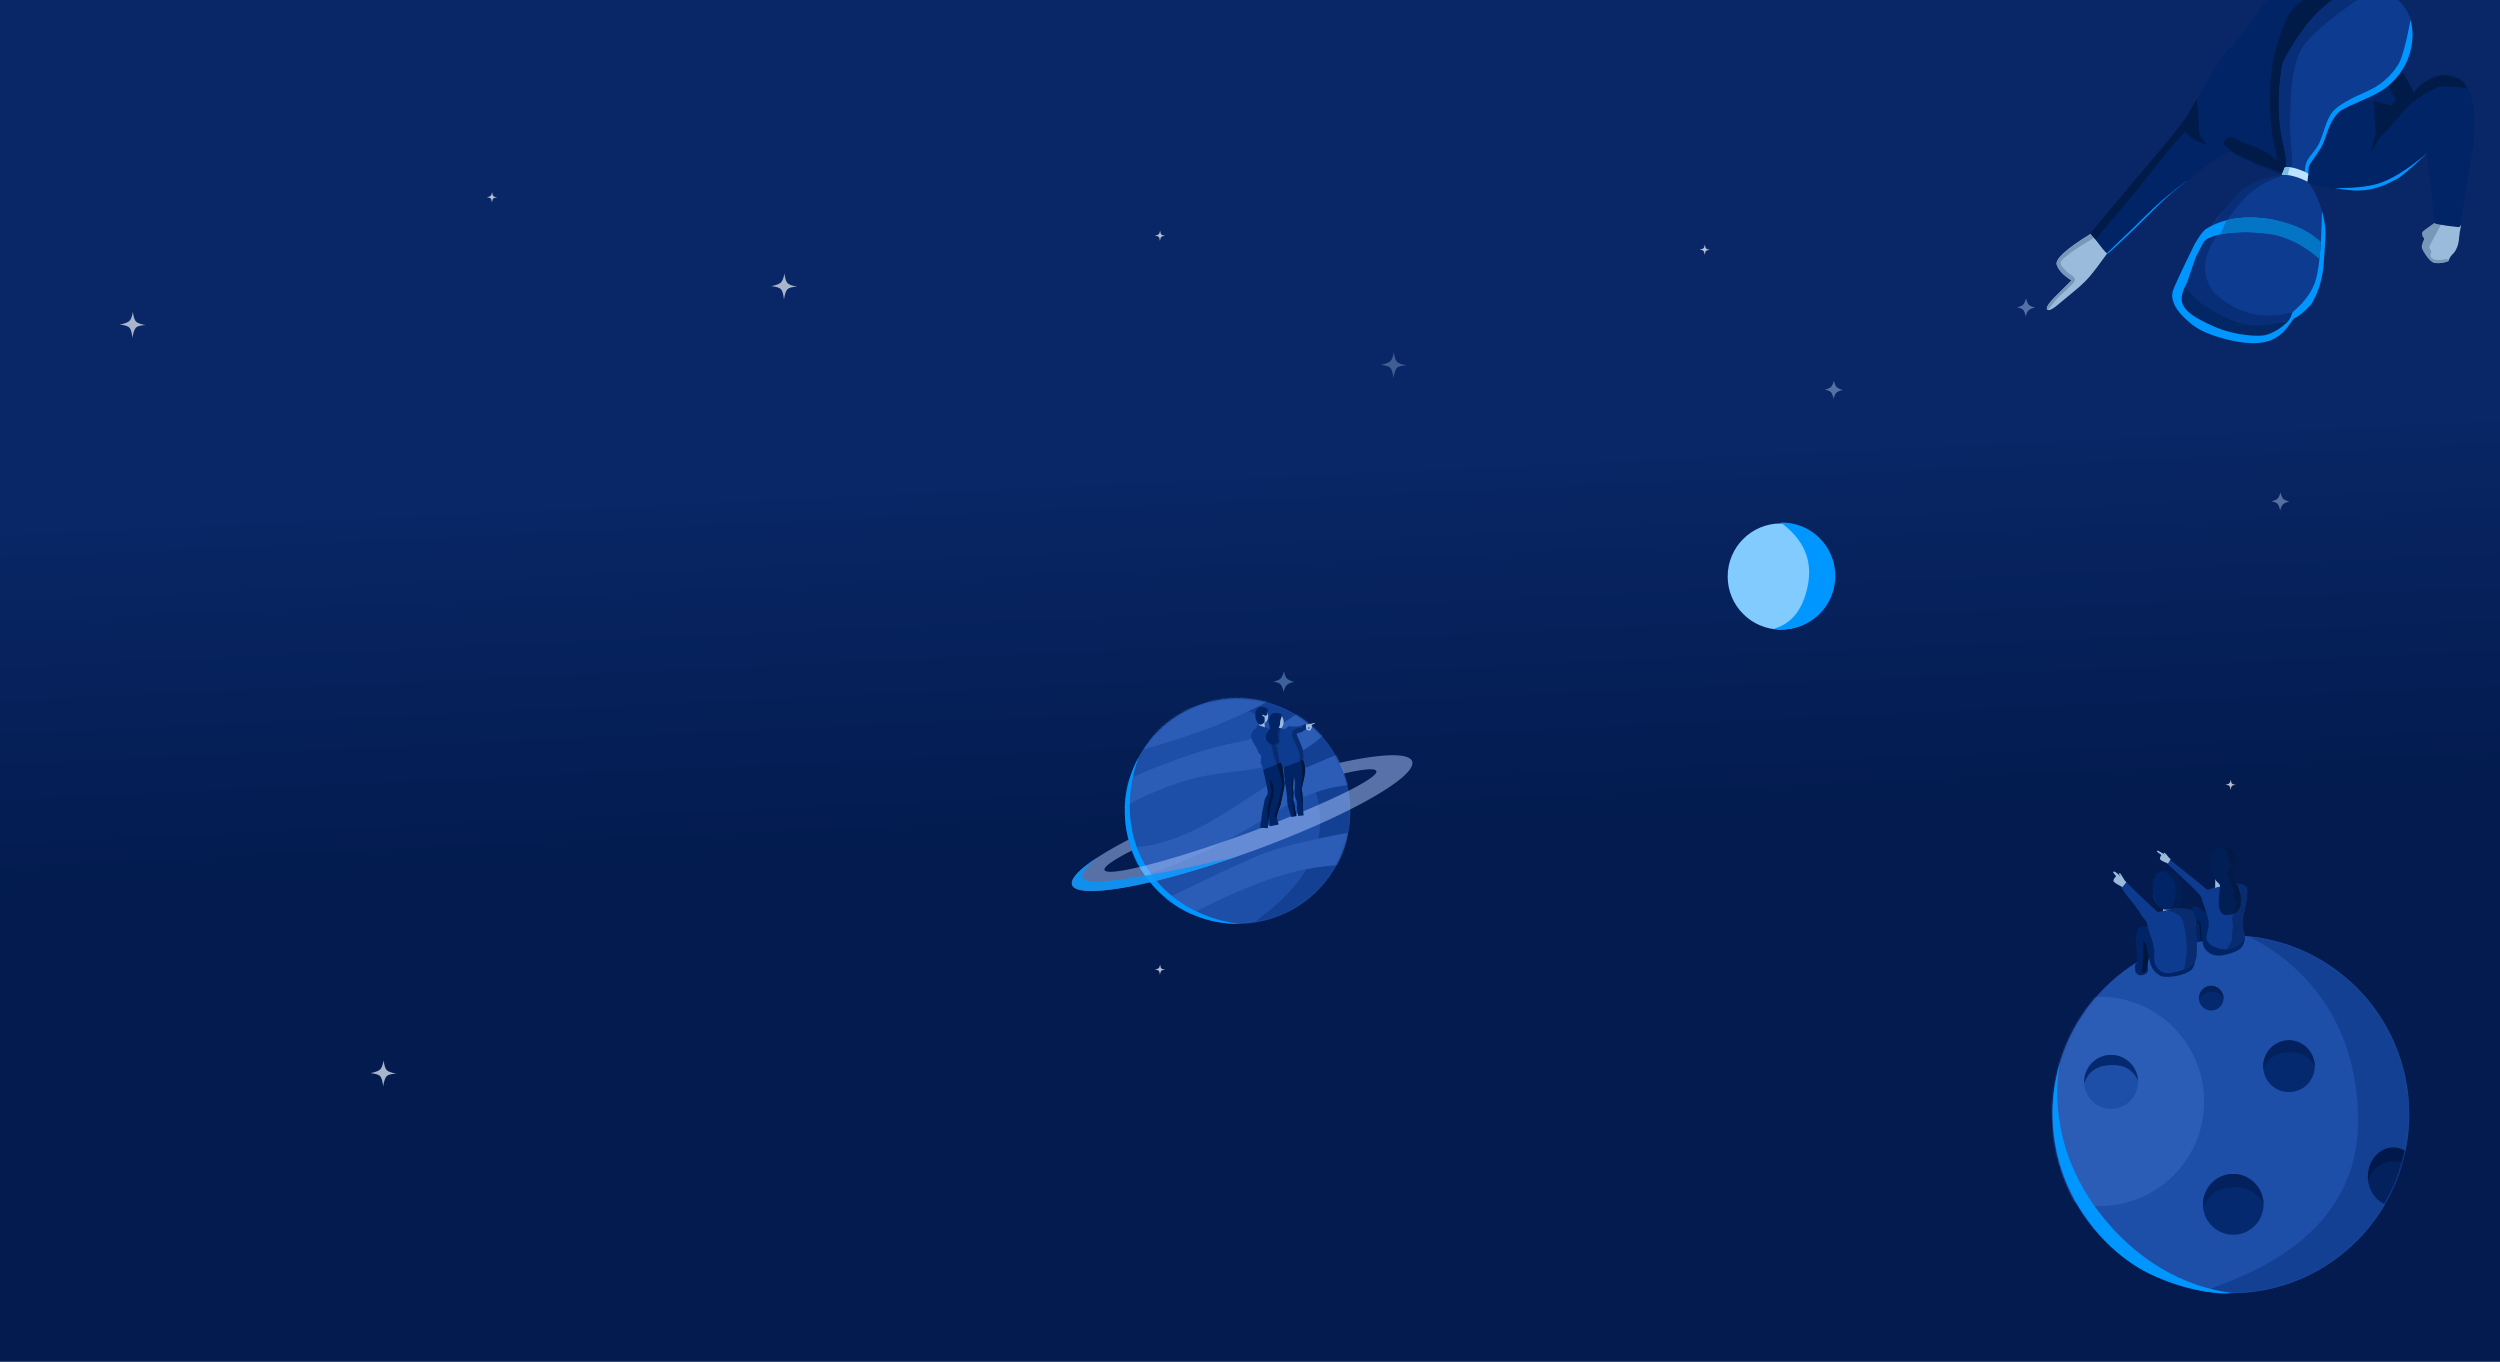 <svg viewBox="0 0 1366 744" xmlns="http://www.w3.org/2000/svg" xmlns:xlink="http://www.w3.org/1999/xlink"><rect x="0" y="0" width="1366" height="744" fill="#808080" stroke="none"/><defs/><defs><linearGradient x1="23.94%" y1="34.944%" x2="26.376%" y2="63.814%" id="a"><stop stop-color="#092767" offset="0%"/><stop stop-color="#031B4E" offset="100%"/></linearGradient><ellipse id="b" cx="97.5" cy="97.768" rx="97.5" ry="97.768"/><circle id="f" cx="61.573" cy="61.573" r="61.573"/><path d="M17.783 194.579c7.49 0 14.782-.847 21.787-2.45a96.545 96.545 0 0012.071-3.606c37.158-13.799 63.642-49.654 63.642-91.712 0-44.452-29.584-81.974-70.086-93.85A96.677 96.677 0 0033.073.238c-4.981-.787 57.682 23.448 54.002 103.337-3.679 79.888-101.298 87.087-85.043 89.735a97.931 97.931 0 0015.751 1.269z" id="d"/></defs><g fill="none" fill-rule="evenodd"><path fill="url(#a)" d="M32 35h1366v744H32z" transform="translate(-32 -35)"/><path d="M754.414 199.36c2.68-.524 4.44-1.193 5.28-2.004.84-.812 1.478-2.459 1.913-4.942.344 2.706.91 4.467 1.698 5.283.789.816 2.538 1.453 5.249 1.91-2.676.133-4.426.597-5.249 1.392-.823.795-1.47 2.646-1.944 5.555-.327-2.89-.882-4.742-1.668-5.555-.785-.813-2.545-1.36-5.279-1.638z" fill="#C8DEFF" opacity=".3" style="animation:half-flashing linear 2.5s infinite"/><path d="M421.414 156.36c2.68-.524 4.44-1.193 5.28-2.004.84-.812 1.478-2.459 1.913-4.942.344 2.706.91 4.467 1.698 5.283.789.816 2.538 1.453 5.249 1.91-2.676.133-4.426.597-5.249 1.392-.823.795-1.47 2.646-1.944 5.555-.327-2.89-.882-4.742-1.668-5.555-.785-.813-2.545-1.36-5.279-1.638z" fill="#BBC4D8" opacity=".9" style="animation:flashing linear 2s infinite"/><path d="M394 135h56v43h-56z"/><path d="M65.414 177.36c2.68-.524 4.44-1.193 5.28-2.004.84-.812 1.478-2.459 1.913-4.942.344 2.706.91 4.467 1.698 5.283.789.816 2.538 1.453 5.249 1.91-2.676.133-4.426.597-5.249 1.392-.823.795-1.47 2.646-1.944 5.555-.327-2.89-.882-4.742-1.668-5.555-.785-.813-2.545-1.36-5.279-1.638z" fill="#BBC4D8" opacity=".9" style="animation:flashing linear 2.5s 1s infinite"/><path d="M38 156h56v43H38z"/><path d="M202.414 586.36c2.68-.524 4.44-1.193 5.28-2.004.84-.812 1.478-2.459 1.913-4.942.344 2.706.91 4.467 1.698 5.283.789.816 2.538 1.453 5.249 1.91-2.676.133-4.426.597-5.249 1.392-.823.795-1.47 2.646-1.944 5.555-.327-2.89-.882-4.742-1.668-5.555-.785-.813-2.545-1.36-5.279-1.638z" fill="#BBC4D8" opacity=".9" style="animation:half-flashing linear 2s infinite"/><path d="M175 565h56v43h-56z"/><path d="M928.656 136.435c1.072-.21 1.776-.478 2.112-.802.336-.325.591-.984.765-1.977.138 1.082.364 1.787.68 2.113.315.327 1.015.581 2.099.764-1.07.054-1.77.24-2.1.557-.329.318-.588 1.059-.777 2.222-.13-1.156-.353-1.897-.667-2.222-.314-.325-1.018-.544-2.112-.655z" fill="#FFF" opacity=".7" style="animation:flashing linear 2s .9s infinite"/><path d="M1216 428.779c1.072-.21 1.776-.478 2.112-.802.336-.325.591-.984.765-1.977.138 1.082.364 1.787.68 2.113.315.327 1.015.581 2.099.764-1.07.054-1.77.24-2.1.557-.329.318-.588 1.059-.777 2.222-.13-1.156-.353-1.897-.667-2.222-.314-.325-1.018-.544-2.112-.655z" fill="#FFF" opacity=".7" style="animation:flashing linear 2s infinite"/><g fill="#FFF"><path d="M631 128.779c1.072-.21 1.776-.478 2.112-.802.336-.325.591-.984.765-1.977.138 1.082.364 1.787.68 2.113.315.327 1.015.581 2.099.764-1.07.054-1.77.24-2.1.557-.329.318-.588 1.059-.777 2.222-.13-1.156-.353-1.897-.667-2.222-.314-.325-1.018-.544-2.112-.655z" opacity=".7"/><path fill="none" d="M606 99h56v43h-56z"/></g><g fill="#FFF"><path d="M631 529.779c1.072-.21 1.776-.478 2.112-.802.336-.325.591-.984.765-1.977.138 1.082.364 1.787.68 2.113.315.327 1.015.581 2.099.764-1.07.054-1.77.24-2.1.557-.329.318-.588 1.059-.777 2.222-.13-1.156-.353-1.897-.667-2.222-.314-.325-1.018-.544-2.112-.655z" opacity=".7" style="animation:flashing linear 2s infinite"/><path fill="none" d="M606 500h56v43h-56z"/></g><g fill="#FFF"><path d="M266 107.779c1.072-.21 1.776-.478 2.112-.802.336-.325.591-.984.765-1.977.138 1.082.364 1.787.68 2.113.315.327 1.015.581 2.099.764-1.07.054-1.77.24-2.1.557-.329.318-.588 1.059-.777 2.222-.13-1.156-.353-1.897-.667-2.222-.314-.325-1.018-.544-2.112-.655z" opacity=".7"/><path fill="none" d="M241 78h56v43h-56z"/></g><g fill="#FFF"><path d="M1282 602.779c1.072-.21 1.776-.478 2.112-.802.336-.325.591-.984.765-1.977.138 1.082.364 1.787.68 2.113.315.327 1.015.581 2.099.764-1.07.054-1.77.24-2.1.557-.329.318-.588 1.059-.777 2.222-.13-1.156-.353-1.897-.667-2.222-.314-.325-1.018-.544-2.112-.655z" opacity=".7"/><path fill="none" d="M1257 573h56v43h-56z"/></g><path d="M1102.035 167.898c1.67-.368 2.799-.836 3.387-1.404.588-.568 1.137-1.72 1.648-3.459.4 1.735.874 2.888 1.426 3.46.552.57 1.697 1.096 3.437 1.575-1.58.315-2.725.798-3.437 1.447-.712.65-1.244 1.788-1.598 3.416-.435-1.871-.927-3.092-1.476-3.66-.55-.57-1.679-1.028-3.387-1.375z" fill="#C8DEFF" opacity=".4" style="animation:flashing linear 2s infinite"/><path d="M1090 147h56v43h-56z"/><path d="M1241.035 273.898c1.67-.368 2.799-.836 3.387-1.404.588-.568 1.137-1.72 1.648-3.459.4 1.735.874 2.888 1.426 3.46.552.57 1.697 1.096 3.437 1.575-1.58.315-2.725.798-3.437 1.447-.712.65-1.244 1.788-1.598 3.416-.435-1.871-.927-3.092-1.476-3.66-.55-.57-1.679-1.028-3.387-1.375z" fill="#C8DEFF" opacity=".4" style="animation:half-flashing linear 2s .8s infinite"/><path d="M1229 253h56v43h-56z"/><path d="M997.035 212.898c1.67-.368 2.799-.836 3.387-1.404.588-.568 1.137-1.72 1.648-3.459.4 1.735.874 2.888 1.426 3.46.552.57 1.697 1.096 3.437 1.575-1.58.315-2.725.798-3.437 1.447-.712.65-1.244 1.788-1.598 3.416-.435-1.871-.927-3.092-1.476-3.66-.55-.57-1.679-1.028-3.387-1.375z" fill="#C8DEFF" opacity=".4"/><path d="M985 192h56v43h-56z"/><path d="M1237 120.863c1.67-.368 2.799-.836 3.387-1.404.588-.568 1.137-1.72 1.648-3.459.4 1.735.874 2.888 1.426 3.46.552.57 1.697 1.096 3.437 1.575-1.58.315-2.725.798-3.437 1.447-.712.65-1.244 1.788-1.598 3.416-.435-1.871-.927-3.092-1.476-3.66-.55-.57-1.679-1.028-3.387-1.375z" fill="#C8DEFF" opacity=".4"/><path d="M695.828 372.385c1.908-.42 3.198-.954 3.87-1.603.673-.65 1.3-1.967 1.885-3.954.455 1.983.998 3.3 1.629 3.954.63.652 1.94 1.253 3.928 1.8-1.805.36-3.115.912-3.928 1.654-.813.742-1.422 2.043-1.827 3.904-.496-2.139-1.058-3.533-1.686-4.184-.629-.65-1.919-1.174-3.871-1.57z" fill="#95C0FF" opacity=".4"/><path d="M662 351h56v43h-56zm557-247h56v43h-56zm-486 74h56v43h-56zm176-64h56v43h-56zm285 289h56v43h-56z"/><g transform="translate(943 278)" data-speed=".1" data-start="0" data-direction="top"><circle fill="#81CBFF" cx="30" cy="37" r="29"/><path d="M47.815 60.312a28.878 28.878 0 01-21.506 5.23c9.936-2.87 16.135-10.974 18.595-24.314 2.46-13.34-2.48-24.564-14.82-33.673 9.198-.2 18.34 3.98 24.159 12.018 9.432 13.031 6.554 31.27-6.428 40.739z" fill="#0096FF"/></g><path d="M1332.847 119.02l-8.124 10.25c-.14 1.7-.738 5.389-.02 7.375.681 1.888 1.822 4.782 4.383 6.463 2.561 1.68 9.103-.245 8.88-.733-.136-.197.28-1.03 1.245-2.499.641-.976 1.858-1.302 3.168-4.356.575-1.342 1.154-3.096 1.34-6.298.063-1.104.383-3.055.958-5.852l-8.95-3.291-2.88-1.06z" fill="#9ABBDC" fill-rule="nonzero"/><path d="M1332.739 119.04c-.936 1.288-1.666 2.123-2.189 2.506-4.418 3.234-7.042 4.68-7.13 5.694-.105 1.194.302 2.247 1.22 3.16-1.195 2.579-1.626 4.335-1.292 5.27.675 1.884 3.199 5.777 5.712 7.46 2.514 1.684 9.14-.308 8.94-.748l-.969-.882c-4.626.997-7.512.706-8.658-.872-.92-1.267.15-2.288.034-3.303-.101-.88-1.52-1.7-.66-3.388 1.237-2.423 3.735-7.035 7.494-13.836l-2.502-1.06z" fill="#7898B9" fill-rule="nonzero"/><g fill-rule="nonzero"><path d="M1142.342 127.782c-13.41 8.248-19.585 13.889-18.523 16.924 1.062 3.035 3.755 5.866 8.078 8.494l-10.215 10.203c-2.84 3.153-3.852 5.08-3.037 5.78 1.223 1.05 3.987-1.09 8.008-4.528 5.041-4.31 10.92-8.604 15.27-13.72 2.208-2.595 5.426-6.844 9.655-12.748" fill="#9ABBDC"/><path d="M1142.342 127.782c-13.41 8.248-19.585 13.889-18.523 16.924 1.062 3.035 3.755 5.866 8.078 8.494l-10.815 10.843c-2.454 2.822-3.241 4.552-2.362 5.19.56.407 2.165-2.496 4.627-5.358 3.309-3.848 10.98-9.436 10.451-11.24-.626-2.14-2.92-2.696-4.493-4.197-2.145-2.047-3.718-3.956-3.385-5.08.624-2.105 6.695-6.572 18.215-13.4l-1.793-2.176z" fill="#7898B9"/></g><path d="M1151.75 138.554c-.628.345-3.55-3.154-8.765-10.497 33.317-40.432 50.453-61.535 51.407-63.31 1.431-2.663 6.531-11.308 8.708-15.247 3.616-6.547 7.28-13.28 11.78-19.263 4.5-5.983 2.91-1.839 13.199-15.803 6.858-9.31 16.613-23.522 29.263-42.635 17.054 18.14 30.121 33.045 39.202 44.717 9.08 11.672 16.633 23.4 22.658 35.186-3.041 7.155-2.115 12.73-5.778 16.994-.43.5 1.914-6.237 7.031-20.21 7.614-7.775 15.13-9.777 22.55-6.007 7.42 3.77 10.296 15.643 8.629 35.62-4.76 30.46-7.318 45.775-7.673 45.947-.532.258-13.346-1.442-13.606-2.056-.13-.306-1.567-13.002-4.313-38.087-10.894 9.727-16.613 14.684-17.158 14.871-4.108 1.41-11.593 7.036-24.39 5.957-22.891-1.929-62.82-18.3-64.583-21.382-1.764-3.082-15.977 8.508-25.022 15.892-9.045 7.384-14.14 11.532-22.222 19.618-8.083 8.085-19.976 19.177-20.917 19.695z" fill="#002465" fill-rule="nonzero"/><path d="M1151.62 138.635c-.088.049-.511-.13-.412-.238 1.606-1.746 13.272-12.592 20.97-20.314 12.31-12.349 24.729-20.627 23.21-19.5-9.664 7.166-14.346 11.749-22.547 19.986-8.2 8.237-20.265 19.538-21.22 20.066zm174.814-55.165c-9.216 8.72-14.975 13.596-17.276 14.626-3.451 1.546-11.666 6.925-24.53 5.888-2.775-.224-5.799-.653-8.974-1.241 10.177.117 18.102-.688 23.776-2.413 7.255-2.206 16.256-7.826 27.004-16.86z" fill="#0096FF" fill-rule="nonzero"/><path d="M1253.417-21.614c.808-1.211 2.346-3.331 4.614-6.36 16.973 18.133 29.991 33.013 39.052 44.641 9.062 11.628 16.598 23.313 22.61 35.054-2.023 4.753-3.354 6.73-3.99 5.934-10.34 12.879-15.84 18.742-16.5 17.589-2.393-4.18-.873-14.11-2.38-19.141-.704-2.345 10.941 3.034 10.31.7-.107-.394 2.806-.668 1.414-3.393-6.263-12.25-26.814-44.692-31.593-50.217-9.67-11.178-17.516-19.447-23.537-24.807zm-31.471 97.705c5.404 3.103 12.034 3.608 19.267 9.103 7.233 5.495 10.559 11.11 5.675 9.394-14.035-4.932-27.528-11.124-28.457-12.743-.602-1.053-4.051-2.75-3.314-3.768.737-1.016 1.426-5.088 6.83-1.986zm-76.908 54.7c-1.91-1.795-2.786-2.925-2.626-3.39.46-1.334 37.019-44.028 44.518-53.41 1.58-1.976 3.612-4.57 6.098-7.783.613 1.577 3.543 1.435 1.631 4.672-1.255 2.127-5.65 5.777-10.47 12.102-7.587 9.953-20.637 25.89-39.151 47.81z" fill="#011B49" fill-rule="nonzero"/><path d="M1200.72 136.243l-5.635 15.344c-2.375 6.653-3.456 10.98-3.244 12.98.145 1.368 1.201 3.71 1.676 4.834.924 2.184 3.198 1.685 6.286 4.51 4.522 4.137 10.822 5.765 19.189 7.852 4.101 1.024 16.076 2.412 18.542 2.24 1.643-.115 4.614-1.502 8.911-4.16 2.991-2.098 4.646-3.674 4.966-4.729.32-1.054-.999-1.558-3.956-1.51" fill="#032664" fill-rule="nonzero"/><path d="M1245.684 176.266l13.344-7.377 3.877-2.734c4.066-6.688 6.353-14.55 6.86-23.587.759-13.554 1.778-16.812-1.065-27.221-1.896-6.94-4.565-12.32-8.007-16.143.238-.336-.966-.972-3.61-1.91-2.646-.937-5.792-1.574-9.44-1.912-3.102 1.394-4.883 2.14-5.345 2.237-.149.032-.334.226-.48.255-2.224.449-7.953 2.585-17.187 6.41-8.757 9.372-13.916 15.39-15.478 18.056-2.342 3.997-19.278 25.047-14.58 34.22 3.132 6.116 12.625 12.691 28.48 19.725l22.631-.019z" fill="#0D3B8F" fill-rule="nonzero"/><path d="M1245.776 175.835c2.229.047 4.757-.555 7.583-1.805 2.826-1.25 6.008-3.876 9.546-7.875 4.066-6.688 6.353-14.55 6.86-23.587.759-13.554 1.778-16.812-1.065-27.221-.285 20.059-1.614 33.23-3.988 39.515-2.74 7.253-9.053 14.244-18.936 20.973z" fill="#0096FF" fill-rule="nonzero"/><path d="M1245.951 176.08c2.445-.407 4.249-.82 5.412-1.24l1.33-4.228c-4.527 1.325-9.179 1.85-14.582 1.814-11.628-.08-22.576-6.922-27.669-11.992-5.093-5.07-6.653-13.128-4.821-20.328 1.831-7.2 13.457-24.336 21.66-32.631 4.81-4.865 14.115-10.264 21.137-11.834.64-.143.37-.267-.811-.373a6.79 6.79 0 00-.633.05c-.08.011-.084.058-.164.07-7.993 1.232-15.058 3.883-21.153 7.957-9.451 6.318-34.134 45.701-30.903 53.042 3.23 7.341 11.991 12.929 24.557 18.415 8.377 3.657 17.257 4.083 26.64 1.277z" fill="#072E77" fill-rule="nonzero"/><path d="M1205.446 125.057c3.296-2.045 13.882-8.414 34.251-5.422 13.58 1.994 9.847 9.342-1.64 7.887-17.484-2.214-30.45 1.123-33.12 3.775-.966.958-1.452 2.027-2.383 3.757-.524.974-1.451 2.8-2.783 5.48l-4.814 13.872c-6.28 11.431-2.825 16.232 15.15 24.182 8.597 3.802 19.647 5.251 25.85 4.769 6.768-.527 13.664-6.918 14.648-8.27.983-1.353 2.183-4.372 2.223-4.42l.531 3.363c-3.332 4.743-3.677 4.943-4.861 6.392-1.628 1.992-4.135 3.555-4.572 3.848-7.62 5.107-19.898 3.422-31.083.133-11.186-3.29-15.178-6.85-19.232-10.715-6.513-6.207-7.289-11.106-6.447-14.45.491-1.955 4.545-10.687 12.16-26.196 2.654-4.438 4.694-7.1 6.122-7.985z" fill="#0096FF" fill-rule="nonzero"/><path d="M1221.173 119.434c4.94-.721 11.045-.867 18.43.206 12.095 1.759 21.855 6.244 28.496 12.59a157.97 157.97 0 01-.25 3.791 331.857 331.857 0 01-.531 5.55c-8.812-7.907-18.813-12.734-29.367-14.056-8.958-1.122-18.136-.78-24.857.56l3.47-7.668c.643-.233 1.134-.385 1.472-.457.686-.144 1.732-.316 3.137-.516z" fill="#0475C5" fill-rule="nonzero"/><path d="M1206.242 79.448c-6.762-2.469-10.542-4.652-11.343-6.55-.344-.816-3.325-2.349-2.685-5.19.28-1.243 1.736-2.547 3.043-4.807.306-.529.632-1.241 1.128-2.105.629-1.096 1.942-3.34 3.938-6.735.82 10.189 1.273 16.193 1.361 18.014.088 1.82 1.607 4.279 4.558 7.373zm39.41 14.643c-.812-.81-1.23-2.053-1.253-3.73-.099-6.976-3.274-13.803-4.056-28.714-.52-9.941.148-20.126 2.008-30.555 3.266-12.705 6.413-20.966 9.438-24.781 5.307-6.693 16.277-14.147 24.679-13.84.34.013-1.018 7.333 2.266 11.156 8.29 9.649 22.023 27.147 18.536 35.244-4.869 11.306-17.922 15.604-23.992 22.572s-6.783 14.529-10.096 20.321c-3.314 5.793-5.152 7.997-6.152 9.99-1.032 2.057-3.826 3.49-9.142 3.108-.395-.029-1.14-.285-2.236-.77z" fill="#011B49" fill-rule="nonzero"/><path d="M1248.32 94.461c.65-2.179.967-4.046.95-5.603-.072-6.475-3.221-12.8-3.947-26.638-.483-9.225.224-18.681 2.122-28.369 15.379-28.67 31.68-41.808 48.905-39.414 25.837 3.59 23.677 28.545 18.766 39.058-2.33 4.987-6.427 11.412-14 16.108-8.389 5.202-20.337 8.58-23.54 11.99-6.096 6.49-6.16 13.826-9.494 19.215-3.335 5.389-5.18 7.442-6.188 9.295-.885 1.627-.515 3.667-.602 4.96-.084 1.241-.64 1.748-.747 2.706-.31 2.759-4.384 1.656-12.225-3.308z" fill="#0D3B8F" fill-rule="nonzero"/><path d="M1276.183 59.413c6.98-5.857 15.884-8.355 21.963-12.003 6.24-3.745 10.252-8.99 12.194-12.041 2.022-3.178 4.286-11.339 6.793-24.482 2.277 8.125.488 17.245-2.017 22.608-2.33 4.987-6.427 11.412-14 16.108-8.389 5.202-20.337 8.579-23.54 11.99-6.096 6.49-6.16 13.826-9.494 19.215-3.335 5.389-5.18 7.442-6.188 9.295-.885 1.627-.515 3.667-.602 4.96-.084 1.241-.64 1.748-.747 2.706-.149 1.33-2.134-2.652-.574-8.265 1.065-3.829 5.177-6.777 7.254-11.304 3.022-6.59 3.94-14.575 8.958-18.787z" fill="#0096FF" fill-rule="nonzero"/><path d="M1248.32 94.461c.65-2.179.967-4.046.95-5.603-.072-6.475-3.221-12.8-3.947-26.638-.483-9.225.224-18.681 2.122-28.369 15.22-28.601 31.443-41.705 48.668-39.311-22.56 14.742-35.718 26.037-39.474 33.884-5.634 11.771-4.906 31.028-5.39 36.311-.486 5.284.9 14.834 1.107 21.136.063 1.914-.23 5.412-.88 10.493a130.247 130.247 0 01-3.156-1.903z" fill="#072E77" fill-rule="nonzero"/><g fill-rule="nonzero"><path d="M1260.774 99.274c-2.4-1.246-4.773-2.198-7.122-2.855a25.389 25.389 0 00-3.42-.714c-.78-.106-1.935-.173-3.466-.203l1.673-4.01c1.218-.152 2.213-.18 2.986-.085 1.221.153 2.625.497 4.21 1.033 3.09 1.045 4.969 1.918 5.638 2.62l-.499 4.214z" fill="#BBE2FF"/><path d="M1250.231 95.705c-.779-.106-1.934-.173-3.465-.203l1.673-4.01c1.218-.152 2.213-.18 2.986-.085-.476.894-.784 1.593-.924 2.097-.125.451-.215 1.185-.27 2.201z" fill="#7FBBE8"/></g><path d="M1295.272 84.182c1.06-5.671 1.998-9.266 2.815-10.783.115-.214-.289-.932-.168-1.122 6.967-11.045 15.32-16.692 16.052-18.177.82-1.664 4.42-2.715 6.56-5.345 2.14-2.63 3.02-3.114 7.023-5.334 4.004-2.22 7.07-2.11 9.083-2.135 1.974-.024 6.516 1.204 8.752 2.958.819.643 1.654 1.984 2.506 4.024-8.47-1.367-14.002-1.446-16.596-.239-6.073 2.827-14.627 8.599-15.394 9.79-.985 1.528-7.612 7.258-15.465 17.14-1.46 1.838-3.183 4.913-5.168 9.223z" fill="#011B49" fill-rule="nonzero"/><g class="parallax" data-speed=".4" data-start="0" data-direction="top"><g transform="rotate(-3 10417.326 -21058.95)"><mask id="c" fill="#fff"><use xlink:href="#b"/></mask><use fill="#1D4EA8" fill-rule="nonzero" xlink:href="#b"/><ellipse fill="#2B5CB6" fill-rule="nonzero" mask="url(#c)" cx="26.368" cy="86.954" rx="57.028" ry="57.185"/><g mask="url(#c)"><g transform="translate(79.717 .957)"><mask id="e" fill="#fff"><use xlink:href="#d"/></mask><use fill="#134092" fill-rule="nonzero" xlink:href="#d"/><g mask="url(#e)"><g transform="translate(90.755 119.562)" fill-rule="nonzero"><ellipse fill="#02215D" cx="14.104" cy="15.987" rx="14.104" ry="15.987"/><path d="M14.104 7.574c6.602 0 11.303 3.214 14.104 9.643C28.208 7.708 21.893 0 14.104 0 6.314 0 0 7.708 0 17.217c2.8-6.429 7.502-9.643 14.104-9.643z" fill="#00194A"/></g></g></g></g><g transform="translate(18.396 61.49)" fill-rule="nonzero"><ellipse fill="#1D4EA8" cx="14.717" cy="15.157" rx="14.717" ry="14.757"/><path d="M14.717 5.93c7.358 0 12.264 3.076 14.717 9.227C29.434 7.007 22.844.4 14.717.4 6.589.4 0 7.007 0 15.157 2.453 9.006 7.358 5.93 14.717 5.93z" fill="#05296E"/></g><g transform="translate(116.51 59.03)" fill-rule="nonzero"><ellipse fill="#05296E" cx="14.104" cy="14.143" rx="14.104" ry="14.143"/><path d="M14.104 6.492c6.602 0 11.303 2.755 14.104 8.265C28.208 6.607 21.893 0 14.104 0 6.314 0 0 6.607 0 14.757c2.8-5.51 7.502-8.265 14.104-8.265z" fill="#02215D"/></g><ellipse fill="#05296E" fill-rule="nonzero" cx="90.142" cy="33.819" rx="6.745" ry="6.764"/><path d="M90.142 30.301c3.157 0 5.405 1.378 6.745 4.133 0-4.075-3.02-7.379-6.745-7.379-3.726 0-6.746 3.304-6.746 7.379 1.34-2.755 3.588-4.133 6.746-4.133z" fill="#02215D" fill-rule="nonzero"/><g transform="translate(79.717 130.357)" fill-rule="nonzero"><ellipse fill="#05296E" cx="16.557" cy="16.602" rx="16.557" ry="16.602"/><path d="M16.557 7.256c7.7 0 13.219 3.32 16.556 9.961C33.113 7.708 25.701 0 16.557 0 7.413 0 0 7.708 0 17.217c3.337-6.64 8.856-9.96 16.557-9.96z" fill="#02215D"/></g></g><path d="M1182.235 489.493l5.02-.263c1.074 4.987 1.409 7.491 1.003 7.512-.405.022-2.557.628-6.456 1.82l.433-9.07z" fill="#9ABBDC" fill-rule="nonzero"/><path d="M1185.085 489.343l2.17-.113c1.074 4.987 1.409 7.491 1.003 7.512-.24.013-1.098.232-2.572.658.287-.744.42-1.25.4-1.517-.113-1.523-.447-3.703-1.001-6.54z" fill="#7898B9" fill-rule="nonzero"/><path d="M1173.347 527.18c.368 1.676.39 2.949.063 3.817-.49 1.304-2.48 1.832-3.717 1.897-1.237.065-2.127-.772-2.667-1.562s-.774-4.33.138-5.077c.912-.747 1.24 1.184 1.888 1.15l4.295-.225z" fill="#002465" fill-rule="nonzero"/><path d="M1180.48 533.187c-1.825-.952-3.473-2.548-4.45-4.179-.652-1.087-1.289-3.097-1.91-6.028-.47 2.907-.863 5.133-1.179 6.68-.473 2.32-5.162 2.812-5.234.494-.026-.834-.022-1.825 0-3.647.084-6.89-.666-9.05-.769-11.016-.103-1.966-.015-8.875 2.881-9.027.467-.024 1.63-.532 3.043-.16 1.412.373.87 1.407 1.679 1.325 3.135-.319 6.006-2.189 7.199-1.773 2.245.783.568 9.569.568 9.569s17.812 1.177 17.357 7.636c-.455 6.458-2.278 7.508-6.635 9.152-4.357 1.643-10.723 1.926-12.55.974zm36.051-11.669c-2.252.612-4.55.938-6.79.356-1.39-.361-2.517-.87-4.293-2.627-1.184-1.17-1.847-2.89-1.99-5.159l-5.29 1.58c-.423-.03-.627-.652-.613-1.867.085-6.89-.665-9.049-.768-11.015-.103-1.967-.749-7.425 2.148-7.577 2.896-.152 4.44 2.966 6.381 3.584 1.942.618 4.517 2.875 4.517 2.875s16.336 5.941 16.726 10.613c.05.593-.155 4.882-3.244 6.627-3.088 1.745-4.532 1.998-6.784 2.61z" fill="#002465"/><path d="M1187.78 496.591c5.987-.53 9.534.21 10.64 2.217 1.66 3.011 1.061 6.03 1.183 8.367.123 2.336 1.9 15.79-.58 18.505-2.48 2.716-2.333 2.903-6.967 4.488-4.634 1.585-8.061 2.004-10.115 1.21-2.053-.793-3.814-2.867-4.522-4.97-.708-2.105-.212-4.05-.324-6.174-.11-2.125-.14-2.693-.977-5.791-.836-3.098-1.971-4.41-3.098-10.162-.264-1.346-2.232-2.797-2.912-4.069-3.955-7.396-12.45-14.342-11.717-18.382.376-2.074 3.157-.285 3.387.054.875 1.287 16.877 16.46 17.226 16.442.233-.012 3.158-.59 8.775-1.735z" fill="#0D3B8F" fill-rule="nonzero"/><path d="M1187.78 496.591c5.987-.53 9.534.21 10.64 2.217 1.66 3.011 1.061 6.03 1.183 8.367.123 2.336 1.9 15.79-.58 18.505-.85.931-1.8 2.115-2.864 2.797-.94.602-1.994.876-2.651 1.204-.18.09.865-4.646 1.244-8.826.379-4.18-.74-16.273-2.98-19.547-2.241-3.275-8.785-3.746-7.316-4.042l3.323-.675z" fill="#082C6F" fill-rule="nonzero"/><path d="M1161.823 482.062l-.904-1.022-.89-1.49-.985-1.569c-.438-.81-.845-1.05-1.219-.721-.407.359.867 1.194.743 1.55-.047.135-.54-.579-.885-.873-.864-.737-1.8-1.635-2.419-1.712-.619-.076-.689.319-.654.496.024.12.576.796 1.656 2.031-.92.942-1.423 1.755-1.506 2.437-.083.682 1.57 1.843 4.962 3.481" fill="#9ABBDC" fill-rule="nonzero"/><path d="M1213.979 482.604c5.672-.113 9.138.073 10.399.556 1.89.726 3.226 1.07 3.448 3.117.223 2.046-.2 4.663-1.152 9.932-.43 2.384-1.529 5.41-1.479 8.273.06 3.465 1.729 6.655 1.146 7.728-1.066 1.958-2.086 4.183-6.679 5.755-4.593 1.57-7.053.38-9.264-.393-2.21-.772-4.73-2.586-4.88-5.447-.077-1.473 1.502-4.115 1.309-7.799-.194-3.684-3.331-11.275-3.976-13.874-.645-2.6-21.71-20.874-21.031-21.03.881-.201-13.133-.202 3.263-.17 12.944 10.26 19.755 15.791 20.433 16.594.678.803 3.499-.278 8.463-3.242z" fill="#0D3B8F" fill-rule="nonzero"/><path d="M1213.979 482.604c5.672-.113 9.138.073 10.399.556 1.89.726 3.226 1.07 3.448 3.117.223 2.046-.2 4.663-1.152 9.932-.43 2.384-1.529 5.41-1.479 8.273.06 3.465 1.729 6.655 1.146 7.728-1.066 1.958-2.086 4.183-6.679 5.755-.935.32-1.781.525-2.555.643-.877.133 3.072-3.442 2.563-7.948-.17-1.506.765-4.015.164-7.129-.6-3.113 1.041-4.366.565-6.187-.67-2.565-2.81-7.479-6.42-14.74z" fill="#082C6F" fill-rule="nonzero"/><g fill-rule="nonzero"><path d="M1214.624 480.407c3.72-.195 6.52-4.477 6.253-9.564-.267-5.087-3.346-6.138-7.066-5.943-3.72.195-6.673 1.562-6.406 6.649.267 5.087 3.498 9.052 7.219 8.858z" fill="#5DA5FF"/><path d="M1210.46 478.624l5.356-.281c1.046 3.413 1.353 5.13.92 5.153-.432.023-2.565.553-6.399 1.592l.124-6.464z" fill="#9ABBDC"/><path d="M1208.57 466.259c-1.057 1.349-1.959 3.098-1.534 5.793.222 1.409.461 3.255 1.333 4.7.796 1.317 1.27 2.554 1.957 3.67 1.605 2.607 2.894 1.967 2.704 4.73-.19 2.762-3 15.199 3.874 14.839 6.875-.36 7.7-4.893 7.484-9.013-.215-4.12-2.825-9.372-4.317-12.088-.728-1.324 2.086-5.043 2.211-7.814.132-2.916-1.6-4.812-3.559-5.712-.707-.325-1.496-1.467-2.444-1.97-1.008-.536-2.177-.423-2.984-.396-2.539.086-4.071 2.426-4.725 3.26z" fill="#011F55"/><path d="M1216.643 465.878c.222 1.41 1.782 5.789 2.469 6.904.514.837-3.608 5.61-1.78 6.251 1.7.595 1.476 4.353 2.647 5.828 1.5 1.888-.598 7.61 2.024 7.473 1.698-.088-2.073 7.224-1.037 6.696 3.157-1.613 3.585-4.95 3.422-8.052-.215-4.12-2.825-9.372-4.317-12.088-.728-1.324 2.086-5.043 2.211-7.814.132-2.916-1.435-6.144-3.395-7.044-.299-.137-1.242-.79-2.238-.972-1.355-.247-2.875-.085-3.34-.07 1.94.13 3.051 1.092 3.334 2.888z" fill="#021A45"/></g><path d="M1172.425 515.677l1.696 7.303-.839 4.882c-.423 1.86-.827 2.872-1.213 3.038-.386.166-.967.382-1.745.646.46-5.165.67-8.123.63-8.876-.039-.753-.007-3.162.097-7.227l-.08-1.507 1.454 1.741zm30.057-11.359l.392 7.491.585 2.28-1.107.327-.33-6.298c-.027-.527-.23-1.838-.608-3.932-.089.311-.211.318-.368.02-.157-.299-.301-.813-.433-1.544l1.869 1.656z" fill="#00163D"/><path d="M1186.045 469.366a5.362 5.362 0 01-.888-.731 13.86 13.86 0 01-.938-1.124c-1.013-1.305-1.654-1.795-1.922-1.471-.292.352.593.843.608 1.048.01.12-.525-.41-.85-.61-.818-.5-2.654-1.645-3.18-1.627-.525.018-.323.345-.27.488.035.096.828.709 2.377 1.838-.534.821-.791 1.521-.77 2.1.02.58 1.495 1.426 4.426 2.54" fill="#9ABBDC" fill-rule="nonzero"/><g transform="rotate(-3 9663.998 -22209.098)" fill-rule="nonzero"><ellipse fill="#5DA5FF" cx="8.028" cy="12.711" rx="7.776" ry="9.079"/><path d="M7.235.584c-1.42.225-4.58 1.297-5.463 3.048-.494.976-1.52 2.827-1.52 3.631 0 2.246-.652 5.746.473 9.046 1.125 3.3 4.119 5.472 4.478 5.472.153 0 1.526.456 2.89.435 1.852-.028 3.846-.568 4.236-.9.678-.577 2.313-2.872 3.115-5.007.801-2.135 1.226-4.394.36-7.835-.867-3.441-1.368-4.086-3.427-5.982C10.317.596 8.367.405 7.235.584z" fill="#002465"/><path d="M7.235.584c-1.42.225 3.294 2.58 4.382 5.578 1.087 2.998 1.313 4.158.712 8.466-.6 4.308-3.363 7.547-2.936 7.494 1.396-.175 2.637-.551 2.936-.806.678-.577 2.313-2.872 3.115-5.007.801-2.135 1.226-4.394.36-7.835-.867-3.441-1.368-4.086-3.427-5.982C10.317.596 8.367.405 7.235.584z" fill="#011F55"/></g><path d="M1154.1 670.974c-41.257-45.396-27.777-92.883-28.503-90.401-7.638 26.094-4.534 55.188 10.992 80.035 9.12 14.595 23.444 29.454 41.5 37.008 9.84 4.116 18.366 6.641 26.46 8.011 6.771 1.146 11.657 1.398 14.658.755-15.078-1.832-41.324-9.24-65.107-35.408z" fill="#0096FF" fill-rule="nonzero"/></g><g class="parallax" data-speed=".3" data-start="0" data-direction="top"><g transform="rotate(3 -6222.243 10964.904)"><g transform="rotate(-23 174.842 -54.882)"><mask id="g" fill="#fff"><use xlink:href="#f"/></mask><use fill="#1D4EA8" fill-rule="nonzero" xlink:href="#f"/><path d="M61.573 123.147c4.73 0 9.335-.534 13.76-1.543a61.096 61.096 0 007.623-2.271c23.465-8.69 40.19-31.272 40.19-57.76 0-27.995-18.682-51.626-44.26-59.106A61.197 61.197 0 0071.23.753c-3.146-.496 36.427 14.767 34.103 65.08-2.323 50.313-63.972 54.847-53.707 56.514 3.238.526 6.56.8 9.947.8z" fill="#134092" fill-rule="nonzero" mask="url(#g)"/><path d="M126.735 50.91c-13.18.697-24.735 1.3-34.668 1.811-14.898.766-40.349 10.1-62.184 10.926-14.556.55-25.67-1.113-33.343-4.992l4.882 16.343c.725 2.75 11.968 3.192 33.729 1.323 32.641-2.803 42.652-7.958 60.557-9.42 11.937-.974 22.28.08 31.027 3.165V50.91zM110.75 22.556c-10.158 2.815-18.26 4.348-24.303 4.597-9.066.374-15.97-2.607-35.197-3.248-12.818-.427-26.333-.186-40.545.724L3.682 38.931c5.286-2.056 15.797-3.022 31.536-2.898 23.608.187 36.344 7.903 54.096 8.155 11.834.168 23.112-2.108 33.833-6.828l-12.398-14.804zM24.648 12.384c18.043 1.135 31.69 1.541 40.939 1.22C79.46 13.12 103.85 10.9 103.85 9.417c0-.989-16.812-7.154-50.437-18.496L24.648 12.384zm89.572 80.934c-23.157-3.902-40.109-5.574-50.855-5.017-10.747.558-29.37 2.23-55.87 5.017l6.704 12.998c17.242-2.533 33.63-3.8 49.166-3.8 15.535 0 29.86 2.23 42.975 6.69l7.88-15.888z" fill="#2B5CB6" fill-rule="nonzero" mask="url(#g)"/></g><path d="M68.465 130.404c-20.562-28.605-6.868-62.649-8.035-60.181-7.252 15.33-8.176 33.57-1.028 50.409 10.574 24.912 35.627 39.248 61.195 37.366 2.3-.17-31.571 1.01-52.132-27.594z" fill="#0096FF" fill-rule="nonzero"/><path d="M57.411 115.275a62.347 62.347 0 001.99 5.357l.195.44c-9.693 5.567-15.152 9.738-14.425 11.45 1.675 3.948 35.605-6.677 75.784-23.732 40.178-17.054 71.391-34.08 69.715-38.028-.714-1.683-7.29-.718-17.712 2.265l-.2-.512a62.346 62.346 0 00-2.479-5.17c22.262-6.215 37.604-7.718 39.626-2.955 3.508 8.264-34.397 32.26-84.662 53.596-50.264 21.336-93.856 31.934-97.364 23.67-2.018-4.755 9.67-14.716 29.532-26.381z" fill="#ACC9FF" opacity=".5"/><ellipse fill="#9ABBDC" fill-rule="nonzero" transform="rotate(-14 127.022 43.73)" cx="127.022" cy="43.73" rx="2.96" ry="4.144"/><ellipse fill="#9ABBDC" fill-rule="nonzero" transform="rotate(-2 135.723 46.79)" cx="135.723" cy="46.79" rx="2.96" ry="4.144"/><path fill="#9ABBDC" fill-rule="nonzero" d="M128.24 47.436l.409 2.933-3.483-.667.321-1.771z"/><path d="M127.182 39.012c1.095.178 2.478.554 2.478 1.702s-.183 2.847-.552 2.847c-.145 0-.512.229-.843.168-.511-.095-1.191-.928-1.339-.168-.148.76.861.418 1.11.91.146.29.158.356.229 1.487.07 1.132.07 1.427-.865 2.175-1.024.819-2.008 1-3.164-.667-1.156-1.668-1.74-5.007-.708-6.752 1.032-1.744 2.56-1.881 3.654-1.702z" fill="#002465" fill-rule="nonzero"/><path d="M153.574 46.847c.756-.293 2.156-.818 2.15-.479-.004.308-.56.641-1.667 1l-.032-.012c.181.387.272.712.272.974 0 .438-.516 1.789-.74 1.789-.15 0-.075.14.224.422h-.737l-1.166-.146c-.315-.282-.597-.374-.845-.276-.247.097-.344-.796-.29-2.68l1.913-.46.901-.15.017.018zM152.046 49l.258.718h.487l.185-.495c-.03-.241-.09-.408-.185-.5-.094-.093-.342 0-.745.277z" fill="#9ABBDC" fill-rule="nonzero"/><path d="M125.004 49.015l-1.397.686c.466.214.698.432.698.654 0 .222-.56.686-1.679 1.39-.86.905-1.29 2.047-1.29 3.426 0 1.38 1.222 3.689 3.668 6.929l.977 2.344s1.353.7 1.353 1.655v3.486l1.547 3.342 9.102-3.958c-2.136-11.682-3.385-17.522-3.748-17.522-.364 0-1.954-.364-4.772-1.092l-4.46-1.34z" fill="#0D3B8F" fill-rule="nonzero"/><path d="M138.43 50.395s.931.125 1.229.125c.298 0 1.651-2.154 2.438-1.831.524.215 1.699.208 3.524-.02h1.308c1.65-.634 2.676-1.032 3.08-1.194.094-.037.367-.084.819-.14l.345 2.66c-.938.402-1.734.926-2.389 1.571l-2.223.643-.615.645c2.08 4.013 3.346 6.73 3.799 8.154 1.094 3.445.498 5.38.636 5.645.337.644-1.887 1.343-3.82 2.307-1.933.964-2.654 1.758-4.062 2.215-.938.304-2.145.397-3.622.279-.874-.796-1.311-1.627-1.311-2.494 0-1.3-1.622-7.952-1.622-7.952l-1.38-2.087-.703-6.712.033-2.902 4.537 1.088z" fill="#0D3B8F" fill-rule="nonzero"/><path d="M144.286 50.541c.786.323 1.946-1.234 2.275-1.234h2.297c.363-1.06.747-1.67 1.15-1.832.095-.037.368-.084.82-.14l.345 2.66c-.938.402-1.734.926-2.389 1.571l-2.223.643-.615.645c2.08 4.013 3.346 6.73 3.799 8.154 1.094 3.445.498 5.38.636 5.645.21.401-.575.824-1.665 1.319-.267.121.155-4.048-1.446-6.964-2.335-4.255-3.661-6.586-3.672-8.087-.004-.417.586-2.422.688-2.38zm-7.036-.372c-.752 1.63-.845 3.879-.385 5.692.46 1.812.264 2.266-1.011 3.261-1.276.995-2.501.459-3.407.185-1.05-.316-2.032-2.104-2.032-3.446 0-2.502 1.226-2.664 1.918-4.356.19-.465 2.307-1.312 3.668-1.664l1.249.328z" fill="#082C6F" fill-rule="nonzero"/><path d="M137.566 68.96c0 .17-.465.442-1.394.819a40.657 40.657 0 01-3.552-10.858c-.256-1.436.169-4.64 1.274-9.614l-.033 2.902.704 6.712 1.379 2.087s1.622 6.651 1.622 7.952z" fill="#082C6F" fill-rule="nonzero"/><path d="M137.309 42.764c.577.784-.538 2.218-.538 4.155 0 1.936.153 1.1-.6 2.73-.751 1.63-.777 3.739-.317 5.552.46 1.813.586 2.315-.864 3.447-1.45 1.131-2.648.273-3.555 0-1.049-.317-2.032-2.105-2.032-3.447 0-2.502 1.227-2.663 1.918-4.356.338-.825-.65-2.252-.788-3.926-.145-1.762.57-3.767 1.55-4.374 1.91-1.184 4.648-.564 5.226.22zm13.046 24.114c.973 2.24 1.46 4.2 1.46 5.882 0 1.682-.487 4.99-1.46 9.923.487 2.047.73 3.206.73 3.478 0 .408.73 7.466.73 7.955 0 .326.145 1.3.437 2.923l-2.973.43c-.604-2.76-.906-4.275-.906-4.545 0-.405.29-2.62-.628-4.073-.918-1.452-1.13-4.145-1.13-4.145v-5.339c0-.231-.323-1.546-.969-3.943v7.26c.29 1.272.434 2.233.434 2.882v3.285s1.125 3.409 1.125 4.073c0 .443.39 1.958 1.168 4.545l-2.727.848c-1.821-4.403-2.732-7.217-2.732-8.443 0-1.839-1.021-7.105-1.021-7.19 0-.087-.838-3.317-.838-3.317l-1.048-8.02 10.348-4.47z" fill="#002465" fill-rule="nonzero"/><path d="M150.355 66.878c.973 2.24 1.46 4.2 1.46 5.882 0 1.682-.487 4.99-1.46 9.923.487 2.047.73 3.206.73 3.478 0 .408.73 7.466.73 7.955 0 .268-.696-3.35-1.664-7.955-.802-3.814.43-8.021.204-12.465-.226-4.443-1.274-4.888-1.158-6.285.052-.624.438-.802 1.158-.533zm-4.709 8.546v7.26c.29 1.272.434 2.233.434 2.882v3.285s1.125 3.409 1.125 4.073c0 .443.39 1.958 1.168 4.545l-1.289.4c-1.756-9.608-2.372-16.898-1.847-21.87l.41-.575z" fill="#00163D" fill-rule="nonzero"/><path d="M128.842 73.157c2.142 7.369 3.213 11.55 3.213 12.543 0 1.489-1.606 3.116-1.606 4.67 0 1.552-1.057 5.783-1.057 7.812 0 1.352-.184 3.632-.55 6.84h4.195l.56-5.648.383 4.595 4.928-1.274s-1.32-3.764-1.32-4.139c0-.374.981-5.066 1.32-5.066.338 0 1.948-11.632 1.948-11.632v-2.012l-1.582-8.52-.982-2.478-9.45 4.31z" fill="#002465" fill-rule="nonzero"/><path d="M137.588 98.556c0-.374.981-5.066 1.32-5.066.338 0 1.948-11.632 1.948-11.632v-2.012l-1.582-8.52-.982-2.478-2.12.931c2.445 6.138 3.584 10.374 3.418 12.708-.192 2.694-1.331 8.079-3.418 16.155.944.192 1.416.164 1.416-.086zm-3.829-19.952l1.352 4.2v4.737c0 .513-1.153 4.657-1.153 5.289 0 .631-.569 5.953-.569 6.252 0 .2-.256.624-.77 1.271.035-2.226-.017-3.34-.155-3.34-.208 0 .132-4.978.132-5.28 0-.2.254-1.204.762-3.008l.6-4.344c-.38-.948-.569-1.58-.569-1.894 0-.314-.12-1.393-.36-3.235l.73-.648z" fill="#00163D" fill-rule="nonzero"/></g><path d="M599.599 468.609c-9.414 5.755-14.842 11.64-13.678 14.836 1.878 5.162 19.292 4.161 44.19-1.742 13.168-3.122 28.415-7.75 44.6-13.269 2.43-.829-59.982 14.331-77.942 13.116-7.986-.541-7.043-4.855 2.83-12.941z" fill="#0096FF" opacity=".8"/></g></g></svg>